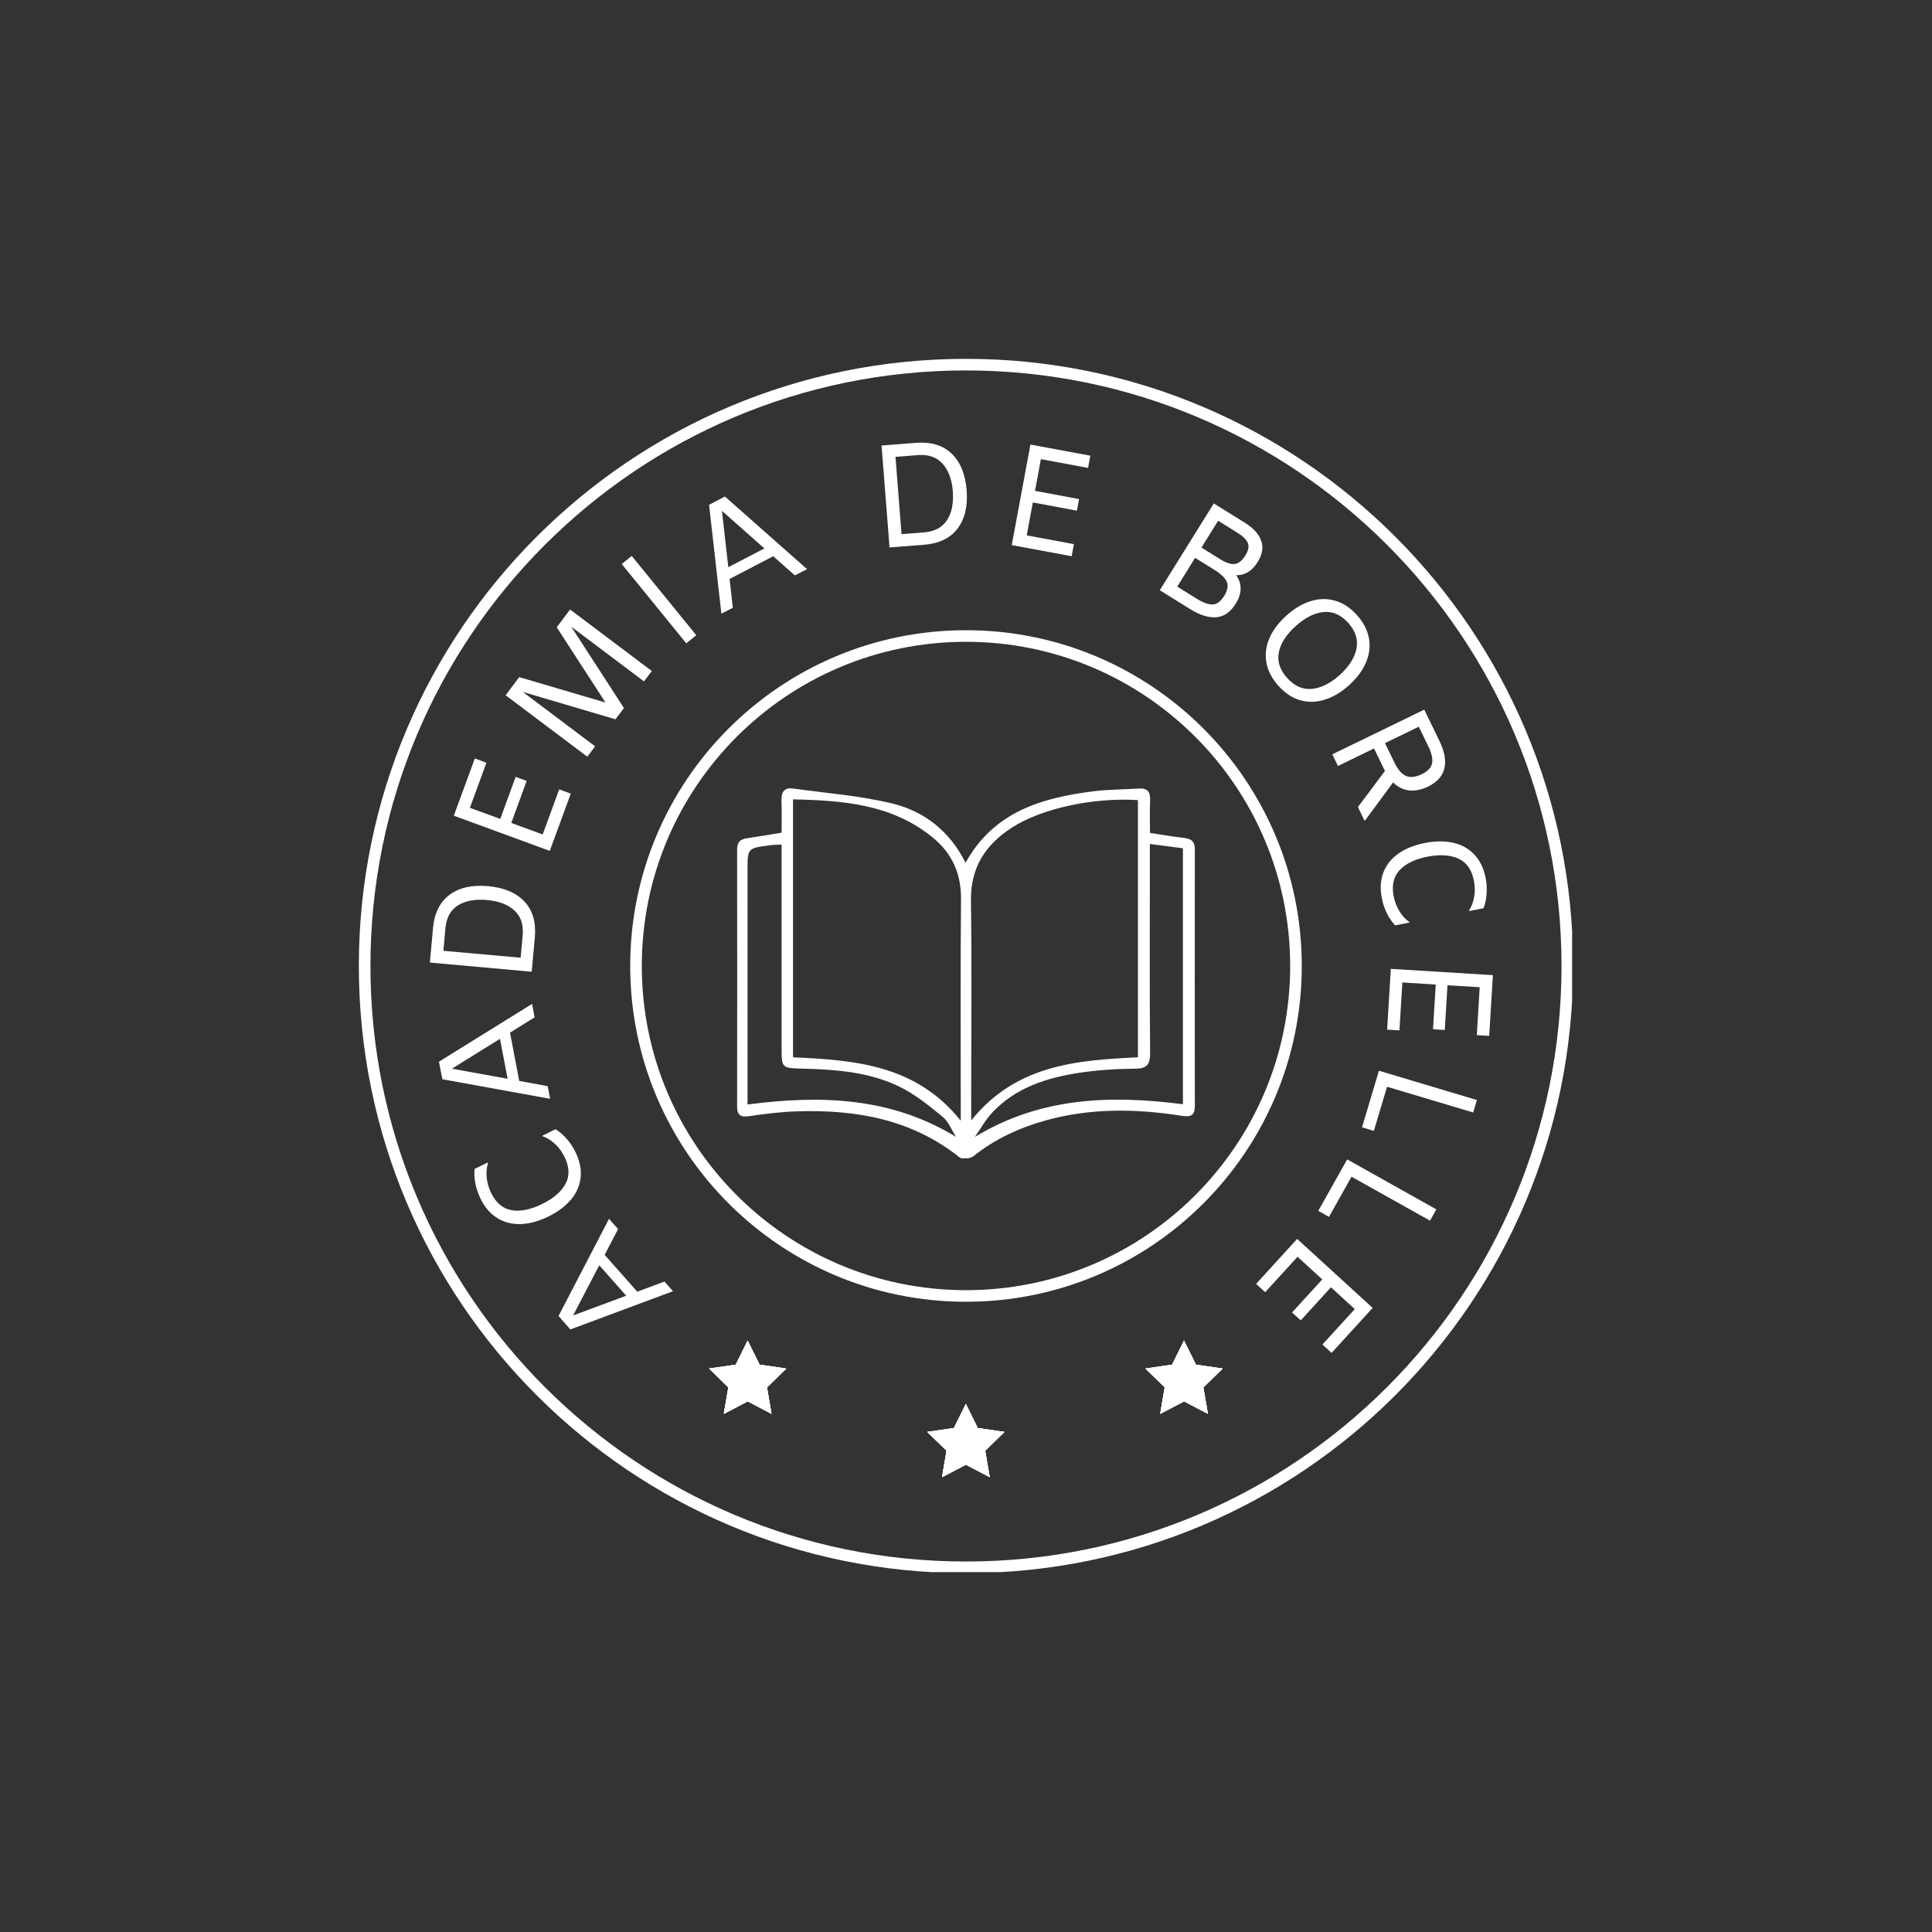 <svg xmlns="http://www.w3.org/2000/svg" xmlns:xlink="http://www.w3.org/1999/xlink" width="500" zoomAndPan="magnify" viewBox="0 0 375 375" height="500" preserveAspectRatio="xMidYMid meet" version="1.0"><rect x="0" y="0" width="375" height="375" fill="#333333" stroke="none"/><defs><g/><clipPath id="85c27331d9"><path d="M 69.652 69.652 L 305.152 69.652 L 305.152 305.152 L 69.652 305.152 Z M 69.652 69.652 " clip-rule="nonzero"/></clipPath><clipPath id="106648fbc7"><path d="M 187.496 69.652 C 122.414 69.652 69.652 122.414 69.652 187.496 C 69.652 252.582 122.414 305.34 187.496 305.34 C 252.582 305.34 305.34 252.582 305.34 187.496 C 305.34 122.414 252.582 69.652 187.496 69.652 Z M 187.496 69.652 " clip-rule="nonzero"/></clipPath><clipPath id="cedc2c18d2"><path d="M 122.324 122.324 L 252.672 122.324 L 252.672 252.672 L 122.324 252.672 Z M 122.324 122.324 " clip-rule="nonzero"/></clipPath><clipPath id="3fc415f8e8"><path d="M 187.496 122.324 C 151.504 122.324 122.324 151.504 122.324 187.496 C 122.324 223.492 151.504 252.672 187.496 252.672 C 223.492 252.672 252.672 223.492 252.672 187.496 C 252.672 151.504 223.492 122.324 187.496 122.324 Z M 187.496 122.324 " clip-rule="nonzero"/></clipPath><clipPath id="7d13108d11"><path d="M 143.035 153 L 232 153 L 232 224.816 L 143.035 224.816 Z M 143.035 153 " clip-rule="nonzero"/></clipPath><clipPath id="6f884edd44"><path d="M 137.633 260.203 L 152.633 260.203 L 152.633 274.453 L 137.633 274.453 Z M 137.633 260.203 " clip-rule="nonzero"/></clipPath><clipPath id="8bfe0c7783"><path d="M 222.328 260.203 L 237.328 260.203 L 237.328 274.453 L 222.328 274.453 Z M 222.328 260.203 " clip-rule="nonzero"/></clipPath><clipPath id="e2587e6977"><path d="M 180 272.5 L 194.98 272.5 L 194.98 286.75 L 180 286.75 Z M 180 272.5 " clip-rule="nonzero"/></clipPath><clipPath id="96b5530137"><path d="M 179.98 272.5 L 194.98 272.5 L 194.98 286.75 L 179.98 286.75 Z M 179.98 272.5 " clip-rule="nonzero"/></clipPath></defs><g clip-path="url(#85c27331d9)"><g clip-path="url(#106648fbc7)"><path stroke-linecap="butt" transform="matrix(0.75, 0, 0, 0.75, 69.653, 69.653)" fill="none" stroke-linejoin="miter" d="M 157.124 -0.001 C 70.348 -0.001 -0.001 70.348 -0.001 157.124 C -0.001 243.905 70.348 314.249 157.124 314.249 C 243.905 314.249 314.249 243.905 314.249 157.124 C 314.249 70.348 243.905 -0.001 157.124 -0.001 Z M 157.124 -0.001 " stroke="#ffffff" stroke-width="6" stroke-opacity="1" stroke-miterlimit="4"/></g></g><g fill="#ffffff" fill-opacity="1"><g transform="translate(131.411, 251.497)"><g><path d="M -14.047 -7.938 L -7.719 -0.781 L -2.438 -2.75 L -0.781 -0.875 L -20.703 6.547 L -23 3.938 L -13.203 -14.922 L -11.438 -12.938 Z M -15.094 -5.906 L -20.172 3.828 L -9.859 0 Z M -15.094 -5.906 "/></g></g></g><g fill="#ffffff" fill-opacity="1"><g transform="translate(116.576, 234.352)"><g><path d="M -4.891 -10.75 C -4.047 -9.031 -3.707 -7.379 -3.875 -5.797 C -4.051 -4.211 -4.68 -2.773 -5.766 -1.484 C -6.859 -0.203 -8.328 0.891 -10.172 1.797 C -12.016 2.691 -13.773 3.172 -15.453 3.234 C -17.129 3.305 -18.645 2.93 -20 2.109 C -21.363 1.285 -22.469 0.016 -23.312 -1.703 C -23.77 -2.641 -24.098 -3.598 -24.297 -4.578 C -24.492 -5.566 -24.547 -6.531 -24.453 -7.469 L -21.891 -8.719 L -21.844 -8.609 C -22.113 -7.785 -22.203 -6.863 -22.109 -5.844 C -22.023 -4.82 -21.738 -3.812 -21.25 -2.812 C -20.301 -0.863 -18.973 0.254 -17.266 0.547 C -15.555 0.836 -13.594 0.441 -11.375 -0.641 C -9.145 -1.742 -7.617 -3.055 -6.797 -4.578 C -5.984 -6.109 -6.047 -7.836 -6.984 -9.766 C -7.461 -10.742 -8.07 -11.582 -8.812 -12.281 C -9.562 -12.988 -10.375 -13.5 -11.25 -13.812 L -11.297 -13.922 L -8.734 -15.172 C -7.941 -14.672 -7.219 -14.039 -6.562 -13.281 C -5.906 -12.531 -5.348 -11.688 -4.891 -10.75 Z M -4.891 -10.75 "/></g></g></g><g fill="#ffffff" fill-opacity="1"><g transform="translate(106.998, 214.433)"><g><path d="M -8 -14 L -6.219 -4.625 L -0.688 -3.609 L -0.219 -1.156 L -21.141 -4.953 L -21.797 -8.359 L -3.719 -19.578 L -3.234 -16.969 Z M -9.953 -12.797 L -19.281 -7 L -8.469 -5.047 Z M -9.953 -12.797 "/></g></g></g><g fill="#ffffff" fill-opacity="1"><g transform="translate(102.891, 192.16)"><g><path d="M -18.844 -12 C -18.582 -14.926 -17.508 -17.086 -15.625 -18.484 C -13.738 -19.879 -11.242 -20.438 -8.141 -20.156 C -5.047 -19.875 -2.695 -18.879 -1.094 -17.172 C 0.508 -15.461 1.18 -13.145 0.922 -10.219 L 0.312 -3.547 L -19.453 -5.328 Z M -1.438 -10.625 C -1.258 -12.676 -1.789 -14.273 -3.031 -15.422 C -4.27 -16.578 -6.055 -17.258 -8.391 -17.469 C -10.723 -17.676 -12.602 -17.32 -14.031 -16.406 C -15.457 -15.5 -16.258 -14.02 -16.438 -11.969 L -16.828 -7.609 L -1.828 -6.266 Z M -1.438 -10.625 "/></g></g></g><g fill="#ffffff" fill-opacity="1"><g transform="translate(105.492, 168.498)"><g><path d="M -14.281 -11.703 L -8.391 -9.547 L -5.406 -17.703 L -3.266 -16.922 L -6.25 -8.766 L -0.156 -6.531 L 3.047 -15.281 L 5.297 -14.453 L 1.219 -3.344 L -17.406 -10.172 L -13.328 -21.281 L -11.078 -20.453 Z M -14.281 -11.703 "/></g></g></g><g fill="#ffffff" fill-opacity="1"><g transform="translate(111.857, 149.725)"><g><path d="M 14.656 -19.484 L 13.141 -17.469 L -0.984 -28.094 L 9.25 -12.297 L 7.609 -10.109 L -10.375 -15.422 L 3.656 -4.859 L 2.141 -2.844 L -13.719 -14.781 L -11.078 -18.297 L 5.672 -13.359 L -3.797 -27.969 L -1.203 -31.422 Z M 14.656 -19.484 "/></g></g></g><g fill="#ffffff" fill-opacity="1"><g transform="translate(130.649, 126.966)"><g><path d="M -9.969 -17.484 L -8.031 -19.062 L 4.5 -3.672 L 2.562 -2.094 Z M -9.969 -17.484 "/></g></g></g><g fill="#ffffff" fill-opacity="1"><g transform="translate(138.972, 119.655)"><g><path d="M 11.109 -11.688 L 2.641 -7.281 L 3.266 -1.688 L 1.047 -0.547 L -1.344 -21.672 L 1.734 -23.281 L 17.672 -9.188 L 15.312 -7.969 Z M 9.391 -13.203 L 1.156 -20.5 L 2.391 -9.562 Z M 9.391 -13.203 "/></g></g></g><g fill="#ffffff" fill-opacity="1"><g transform="translate(159.709, 109.809)"><g/></g></g><g fill="#ffffff" fill-opacity="1"><g transform="translate(169.111, 106.536)"><g><path d="M 8.688 -20.578 C 11.613 -20.805 13.922 -20.109 15.609 -18.484 C 17.297 -16.859 18.266 -14.492 18.516 -11.391 C 18.754 -8.285 18.164 -5.801 16.75 -3.938 C 15.332 -2.07 13.16 -1.023 10.234 -0.797 L 3.547 -0.281 L 2 -20.062 Z M 10.234 -3.203 C 12.273 -3.359 13.758 -4.145 14.688 -5.562 C 15.625 -6.977 16.004 -8.852 15.828 -11.188 C 15.641 -13.508 14.973 -15.297 13.828 -16.547 C 12.691 -17.805 11.102 -18.359 9.062 -18.203 L 4.703 -17.859 L 5.875 -2.859 Z M 10.234 -3.203 "/></g></g></g><g fill="#ffffff" fill-opacity="1"><g transform="translate(192.88, 105.15)"><g><path d="M 9.156 -16.031 L 8.016 -9.875 L 16.562 -8.281 L 16.141 -6.031 L 7.594 -7.625 L 6.406 -1.234 L 15.562 0.469 L 15.125 2.812 L 3.5 0.656 L 7.125 -18.859 L 18.75 -16.703 L 18.312 -14.328 Z M 9.156 -16.031 "/></g></g></g><g fill="#ffffff" fill-opacity="1"><g transform="translate(212.617, 109.474)"><g/></g></g><g fill="#ffffff" fill-opacity="1"><g transform="translate(222.082, 112.685)"><g><path d="M 17.875 -1.031 C 19.039 0.656 19.004 2.5 17.766 4.5 C 16.742 6.133 15.484 7.008 13.984 7.125 C 12.492 7.238 10.805 6.711 8.922 5.547 L 3.031 1.875 L 13.516 -14.969 L 19.594 -11.188 C 21.227 -10.164 22.27 -9.008 22.719 -7.719 C 23.176 -6.426 22.941 -5.047 22.016 -3.578 C 20.961 -1.867 19.582 -1.02 17.875 -1.031 Z M 14.359 -11.609 L 11.125 -6.406 L 14.812 -4.109 C 15.926 -3.422 16.852 -3.125 17.594 -3.219 C 18.332 -3.312 19.02 -3.867 19.656 -4.891 C 20.238 -5.828 20.395 -6.625 20.125 -7.281 C 19.852 -7.945 19.16 -8.625 18.047 -9.312 Z M 10.188 3.516 C 11.469 4.305 12.508 4.68 13.312 4.641 C 14.113 4.609 14.852 4.055 15.531 2.984 C 16.195 1.898 16.363 0.984 16.031 0.234 C 15.707 -0.516 14.898 -1.289 13.609 -2.094 L 9.891 -4.406 L 6.422 1.172 Z M 10.188 3.516 "/></g></g></g><g fill="#ffffff" fill-opacity="1"><g transform="translate(240.383, 123.998)"><g><path d="M 7.766 9.125 C 6.484 7.695 5.703 6.191 5.422 4.609 C 5.141 3.023 5.332 1.457 6 -0.094 C 6.664 -1.656 7.766 -3.125 9.297 -4.5 C 10.816 -5.875 12.383 -6.812 14 -7.312 C 15.625 -7.82 17.207 -7.852 18.75 -7.406 C 20.301 -6.969 21.719 -6.035 23 -4.609 C 24.281 -3.18 25.055 -1.676 25.328 -0.094 C 25.609 1.477 25.414 3.039 24.75 4.594 C 24.082 6.156 22.988 7.625 21.469 9 C 19.938 10.375 18.359 11.312 16.734 11.812 C 15.117 12.32 13.539 12.359 12 11.922 C 10.457 11.484 9.047 10.551 7.766 9.125 Z M 9.453 7.594 C 10.867 9.176 12.469 9.883 14.25 9.719 C 16.031 9.551 17.836 8.645 19.672 7 C 21.484 5.363 22.562 3.664 22.906 1.906 C 23.258 0.156 22.727 -1.508 21.312 -3.094 C 19.883 -4.676 18.281 -5.379 16.5 -5.203 C 14.727 -5.023 12.938 -4.117 11.125 -2.484 C 9.289 -0.836 8.195 0.852 7.844 2.594 C 7.488 4.344 8.023 6.008 9.453 7.594 Z M 9.453 7.594 "/></g></g></g><g fill="#ffffff" fill-opacity="1"><g transform="translate(257.041, 143.21)"><g><path d="M 6.531 13.438 L 11.781 6.422 L 11.641 6.156 L 9.656 2.062 L 2.656 5.469 L 1.562 3.203 L 19.406 -5.469 L 22.344 0.578 C 23.375 2.711 23.691 4.52 23.297 6 C 22.91 7.477 21.859 8.633 20.141 9.469 C 18.859 10.094 17.633 10.336 16.469 10.203 C 15.312 10.078 14.273 9.562 13.359 8.656 L 7.844 16.141 Z M 13.641 4.844 C 14.285 6.176 15.02 7.023 15.844 7.391 C 16.664 7.766 17.703 7.648 18.953 7.047 C 20.098 6.492 20.754 5.789 20.922 4.938 C 21.086 4.082 20.844 2.977 20.188 1.625 L 18.344 -2.156 L 11.781 1.031 Z M 13.641 4.844 "/></g></g></g><g fill="#ffffff" fill-opacity="1"><g transform="translate(266.317, 162.676)"><g><path d="M 1.891 11.641 C 1.523 9.766 1.633 8.086 2.219 6.609 C 2.812 5.129 3.801 3.91 5.188 2.953 C 6.57 2.004 8.27 1.332 10.281 0.938 C 12.301 0.551 14.129 0.539 15.766 0.906 C 17.41 1.281 18.773 2.047 19.859 3.203 C 20.953 4.359 21.68 5.875 22.047 7.75 C 22.242 8.77 22.305 9.781 22.234 10.781 C 22.172 11.789 21.973 12.734 21.641 13.609 L 18.844 14.156 L 18.828 14.047 C 19.305 13.316 19.633 12.445 19.812 11.438 C 20 10.426 19.984 9.375 19.766 8.281 C 19.359 6.156 18.367 4.727 16.797 4 C 15.223 3.27 13.223 3.133 10.797 3.594 C 8.359 4.07 6.547 4.941 5.359 6.203 C 4.172 7.473 3.781 9.16 4.188 11.266 C 4.395 12.328 4.766 13.297 5.297 14.172 C 5.828 15.047 6.473 15.75 7.234 16.281 L 7.25 16.391 L 4.469 16.938 C 3.832 16.25 3.289 15.445 2.844 14.531 C 2.406 13.625 2.086 12.66 1.891 11.641 Z M 1.891 11.641 "/></g></g></g><g fill="#ffffff" fill-opacity="1"><g transform="translate(270.178, 184.493)"><g><path d="M 17.031 7.125 L 10.781 6.75 L 10.25 15.422 L 7.969 15.281 L 8.5 6.609 L 2.016 6.203 L 1.453 15.5 L -0.938 15.359 L -0.219 3.562 L 19.594 4.781 L 18.875 16.578 L 16.469 16.422 Z M 17.031 7.125 "/></g></g></g><g fill="#ffffff" fill-opacity="1"><g transform="translate(268.665, 204.421)"><g><path d="M 18 9.094 L 17.281 11.516 L 0.562 6.516 L -2 15.078 L -4.297 14.391 L -1.016 3.406 Z M 18 9.094 "/></g></g></g><g fill="#ffffff" fill-opacity="1"><g transform="translate(263.221, 221.93)"><g><path d="M 15.578 12.812 L 14.344 15 L -0.891 6.469 L -5.266 14.266 L -7.344 13.094 L -1.734 3.109 Z M 15.578 12.812 "/></g></g></g><g fill="#ffffff" fill-opacity="1"><g transform="translate(254.18, 237.847)"><g><path d="M 8.781 16.25 L 4.156 12.016 L -1.703 18.438 L -3.391 16.906 L 2.469 10.484 L -2.328 6.094 L -8.609 12.969 L -10.375 11.359 L -2.406 2.625 L 12.25 16.016 L 4.281 24.75 L 2.5 23.125 Z M 8.781 16.25 "/></g></g></g><g clip-path="url(#cedc2c18d2)"><g clip-path="url(#3fc415f8e8)"><path stroke-linecap="butt" transform="matrix(0.75, 0, 0, 0.75, 122.324, 122.324)" fill="none" stroke-linejoin="miter" d="M 86.896 0 C 38.906 0 0 38.906 0 86.896 C 0 134.891 38.906 173.797 86.896 173.797 C 134.891 173.797 173.797 134.891 173.797 86.896 C 173.797 38.906 134.891 0 86.896 0 Z M 86.896 0 " stroke="#ffffff" stroke-width="6" stroke-opacity="1" stroke-miterlimit="4"/></g></g><g clip-path="url(#7d13108d11)"><path fill="#ffffff" d="M 151.707 161.617 C 151.707 159.398 151.754 157.324 151.684 155.25 C 151.66 153.605 152.352 152.816 153.973 153.055 C 160.438 153.961 167.02 154.438 173.316 155.988 C 179.469 157.516 184.383 161.379 187.41 167.461 C 192.922 157.516 202.246 154.844 212.289 153.582 C 215.176 153.223 218.109 153.246 221.02 153.055 C 222.688 152.938 223.309 153.676 223.238 155.32 C 223.141 157.398 223.215 159.473 223.215 161.668 C 225.574 162.023 227.723 162.406 229.867 162.645 C 231.297 162.812 231.941 163.406 231.918 164.91 C 231.895 181.488 231.895 198.062 231.918 214.664 C 231.918 216.691 230.965 216.812 229.32 216.57 C 220.52 215.188 211.742 215.047 203.035 217.453 C 197.883 218.887 193.16 221.055 188.938 224.418 C 188.344 224.895 186.793 225.062 186.266 224.656 C 176.965 217.238 166.113 215.332 154.664 215.715 C 151.586 215.809 148.484 216.191 145.434 216.645 C 143.738 216.906 143.047 216.43 143.07 214.734 C 143.098 198.16 143.098 181.582 143.07 164.98 C 143.07 163.504 143.621 162.859 145.098 162.691 C 147.223 162.383 149.344 162 151.707 161.617 Z M 153.926 205.219 C 166.016 205.766 177.824 206.699 186.48 217.527 C 186.48 216.047 186.48 215.188 186.48 214.332 C 186.48 201.043 186.41 187.758 186.531 174.473 C 186.578 169.539 184.742 165.555 181.02 162.547 C 173.125 156.086 163.68 155.371 153.926 155.156 C 153.926 171.969 153.926 188.402 153.926 205.219 Z M 220.875 205.219 C 220.875 188.355 220.875 171.828 220.875 155.297 C 212.242 154.75 202.27 156.895 196.477 160.594 C 191.301 163.906 188.367 168.344 188.461 174.832 C 188.652 187.855 188.508 200.902 188.508 213.926 C 188.508 214.949 188.508 215.953 188.508 217.48 C 197.191 206.676 208.949 205.793 220.875 205.219 Z M 223.188 163.812 C 223.188 165.219 223.188 166.199 223.188 167.176 C 223.188 179.555 223.117 191.957 223.238 204.336 C 223.262 206.77 222.496 207.438 220.137 207.438 C 216.605 207.461 213.027 207.699 209.523 208.223 C 203.227 209.18 197.238 211.062 192.684 215.855 C 191.324 217.266 190.371 219.055 189.223 220.676 C 201.961 212.945 215.531 212.516 229.605 214.332 C 229.605 197.684 229.605 181.25 229.605 164.648 C 227.531 164.387 225.551 164.121 223.188 163.812 Z M 185.574 220.676 C 184.715 219.363 184.121 217.719 182.953 216.762 C 180.305 214.594 177.586 212.375 174.531 210.895 C 168.617 208.035 162.105 207.582 155.617 207.414 C 151.73 207.316 151.707 207.293 151.707 203.262 C 151.707 191.148 151.707 179.031 151.707 166.914 C 151.707 165.934 151.707 164.98 151.707 163.934 C 150.68 163.98 150.035 163.98 149.395 164.074 C 145.098 164.625 145.098 164.625 145.098 168.895 C 145.098 183.012 145.098 197.133 145.098 211.254 C 145.098 212.207 145.098 213.16 145.098 214.379 C 159.41 212.516 172.957 212.969 185.574 220.676 Z M 185.574 220.676 " fill-opacity="1" fill-rule="nonzero"/></g><g clip-path="url(#6f884edd44)"><path fill="#ffffff" d="M 145.152 260.254 L 147.461 264.926 L 152.633 265.676 L 148.891 269.312 L 149.773 274.449 L 145.152 272.023 L 140.523 274.449 L 141.406 269.312 L 137.668 265.676 L 142.836 264.926 Z M 145.152 260.254 " fill-opacity="1" fill-rule="nonzero"/><path fill="#ffffff" d="M 145.113 260.207 L 147.43 264.879 L 152.598 265.629 L 148.855 269.27 L 149.738 274.406 L 145.113 271.98 L 140.488 274.406 L 141.371 269.27 L 137.633 265.629 L 142.801 264.879 Z M 145.113 260.207 " fill-opacity="1" fill-rule="nonzero"/><path fill="#ffffff" d="M 145.113 260.207 L 147.43 264.879 L 152.598 265.629 L 148.855 269.27 L 149.738 274.406 L 145.113 271.98 L 140.488 274.406 L 141.371 269.27 L 137.633 265.629 L 142.801 264.879 Z M 145.113 260.207 " fill-opacity="1" fill-rule="nonzero"/><path fill="#ffffff" d="M 145.113 260.207 L 147.43 264.879 L 152.598 265.629 L 148.855 269.27 L 149.738 274.406 L 145.113 271.98 L 140.488 274.406 L 141.371 269.27 L 137.633 265.629 L 142.801 264.879 Z M 145.113 260.207 " fill-opacity="1" fill-rule="nonzero"/></g><g clip-path="url(#8bfe0c7783)"><path fill="#ffffff" d="M 229.848 260.254 L 232.16 264.926 L 237.328 265.676 L 233.586 269.312 L 234.473 274.449 L 229.848 272.023 L 225.223 274.449 L 226.105 269.312 L 222.367 265.676 L 227.535 264.926 Z M 229.848 260.254 " fill-opacity="1" fill-rule="nonzero"/><path fill="#ffffff" d="M 229.812 260.207 L 232.129 264.879 L 237.297 265.629 L 233.555 269.27 L 234.438 274.406 L 229.812 271.98 L 225.188 274.406 L 226.07 269.27 L 222.328 265.629 L 227.5 264.879 Z M 229.812 260.207 " fill-opacity="1" fill-rule="nonzero"/><path fill="#ffffff" d="M 229.812 260.207 L 232.129 264.879 L 237.297 265.629 L 233.555 269.27 L 234.438 274.406 L 229.812 271.98 L 225.188 274.406 L 226.07 269.27 L 222.328 265.629 L 227.5 264.879 Z M 229.812 260.207 " fill-opacity="1" fill-rule="nonzero"/><path fill="#ffffff" d="M 229.812 260.207 L 232.129 264.879 L 237.297 265.629 L 233.555 269.27 L 234.438 274.406 L 229.812 271.98 L 225.188 274.406 L 226.07 269.27 L 222.328 265.629 L 227.5 264.879 Z M 229.812 260.207 " fill-opacity="1" fill-rule="nonzero"/></g><g clip-path="url(#e2587e6977)"><path fill="#ffffff" d="M 187.5 272.551 L 189.812 277.223 L 194.98 277.973 L 191.238 281.609 L 192.125 286.746 L 187.5 284.32 L 182.871 286.746 L 183.754 281.609 L 180.016 277.973 L 185.188 277.223 Z M 187.5 272.551 " fill-opacity="1" fill-rule="nonzero"/></g><g clip-path="url(#96b5530137)"><path fill="#ffffff" d="M 187.465 272.504 L 189.777 277.176 L 194.949 277.926 L 191.207 281.566 L 192.09 286.699 L 187.465 284.277 L 182.84 286.699 L 183.723 281.566 L 179.98 277.926 L 185.148 277.176 Z M 187.465 272.504 " fill-opacity="1" fill-rule="nonzero"/><path fill="#ffffff" d="M 187.465 272.504 L 189.777 277.176 L 194.949 277.926 L 191.207 281.566 L 192.09 286.699 L 187.465 284.277 L 182.84 286.699 L 183.723 281.566 L 179.98 277.926 L 185.148 277.176 Z M 187.465 272.504 " fill-opacity="1" fill-rule="nonzero"/><path fill="#ffffff" d="M 187.465 272.504 L 189.777 277.176 L 194.949 277.926 L 191.207 281.566 L 192.09 286.699 L 187.465 284.277 L 182.84 286.699 L 183.723 281.566 L 179.98 277.926 L 185.148 277.176 Z M 187.465 272.504 " fill-opacity="1" fill-rule="nonzero"/></g></svg>